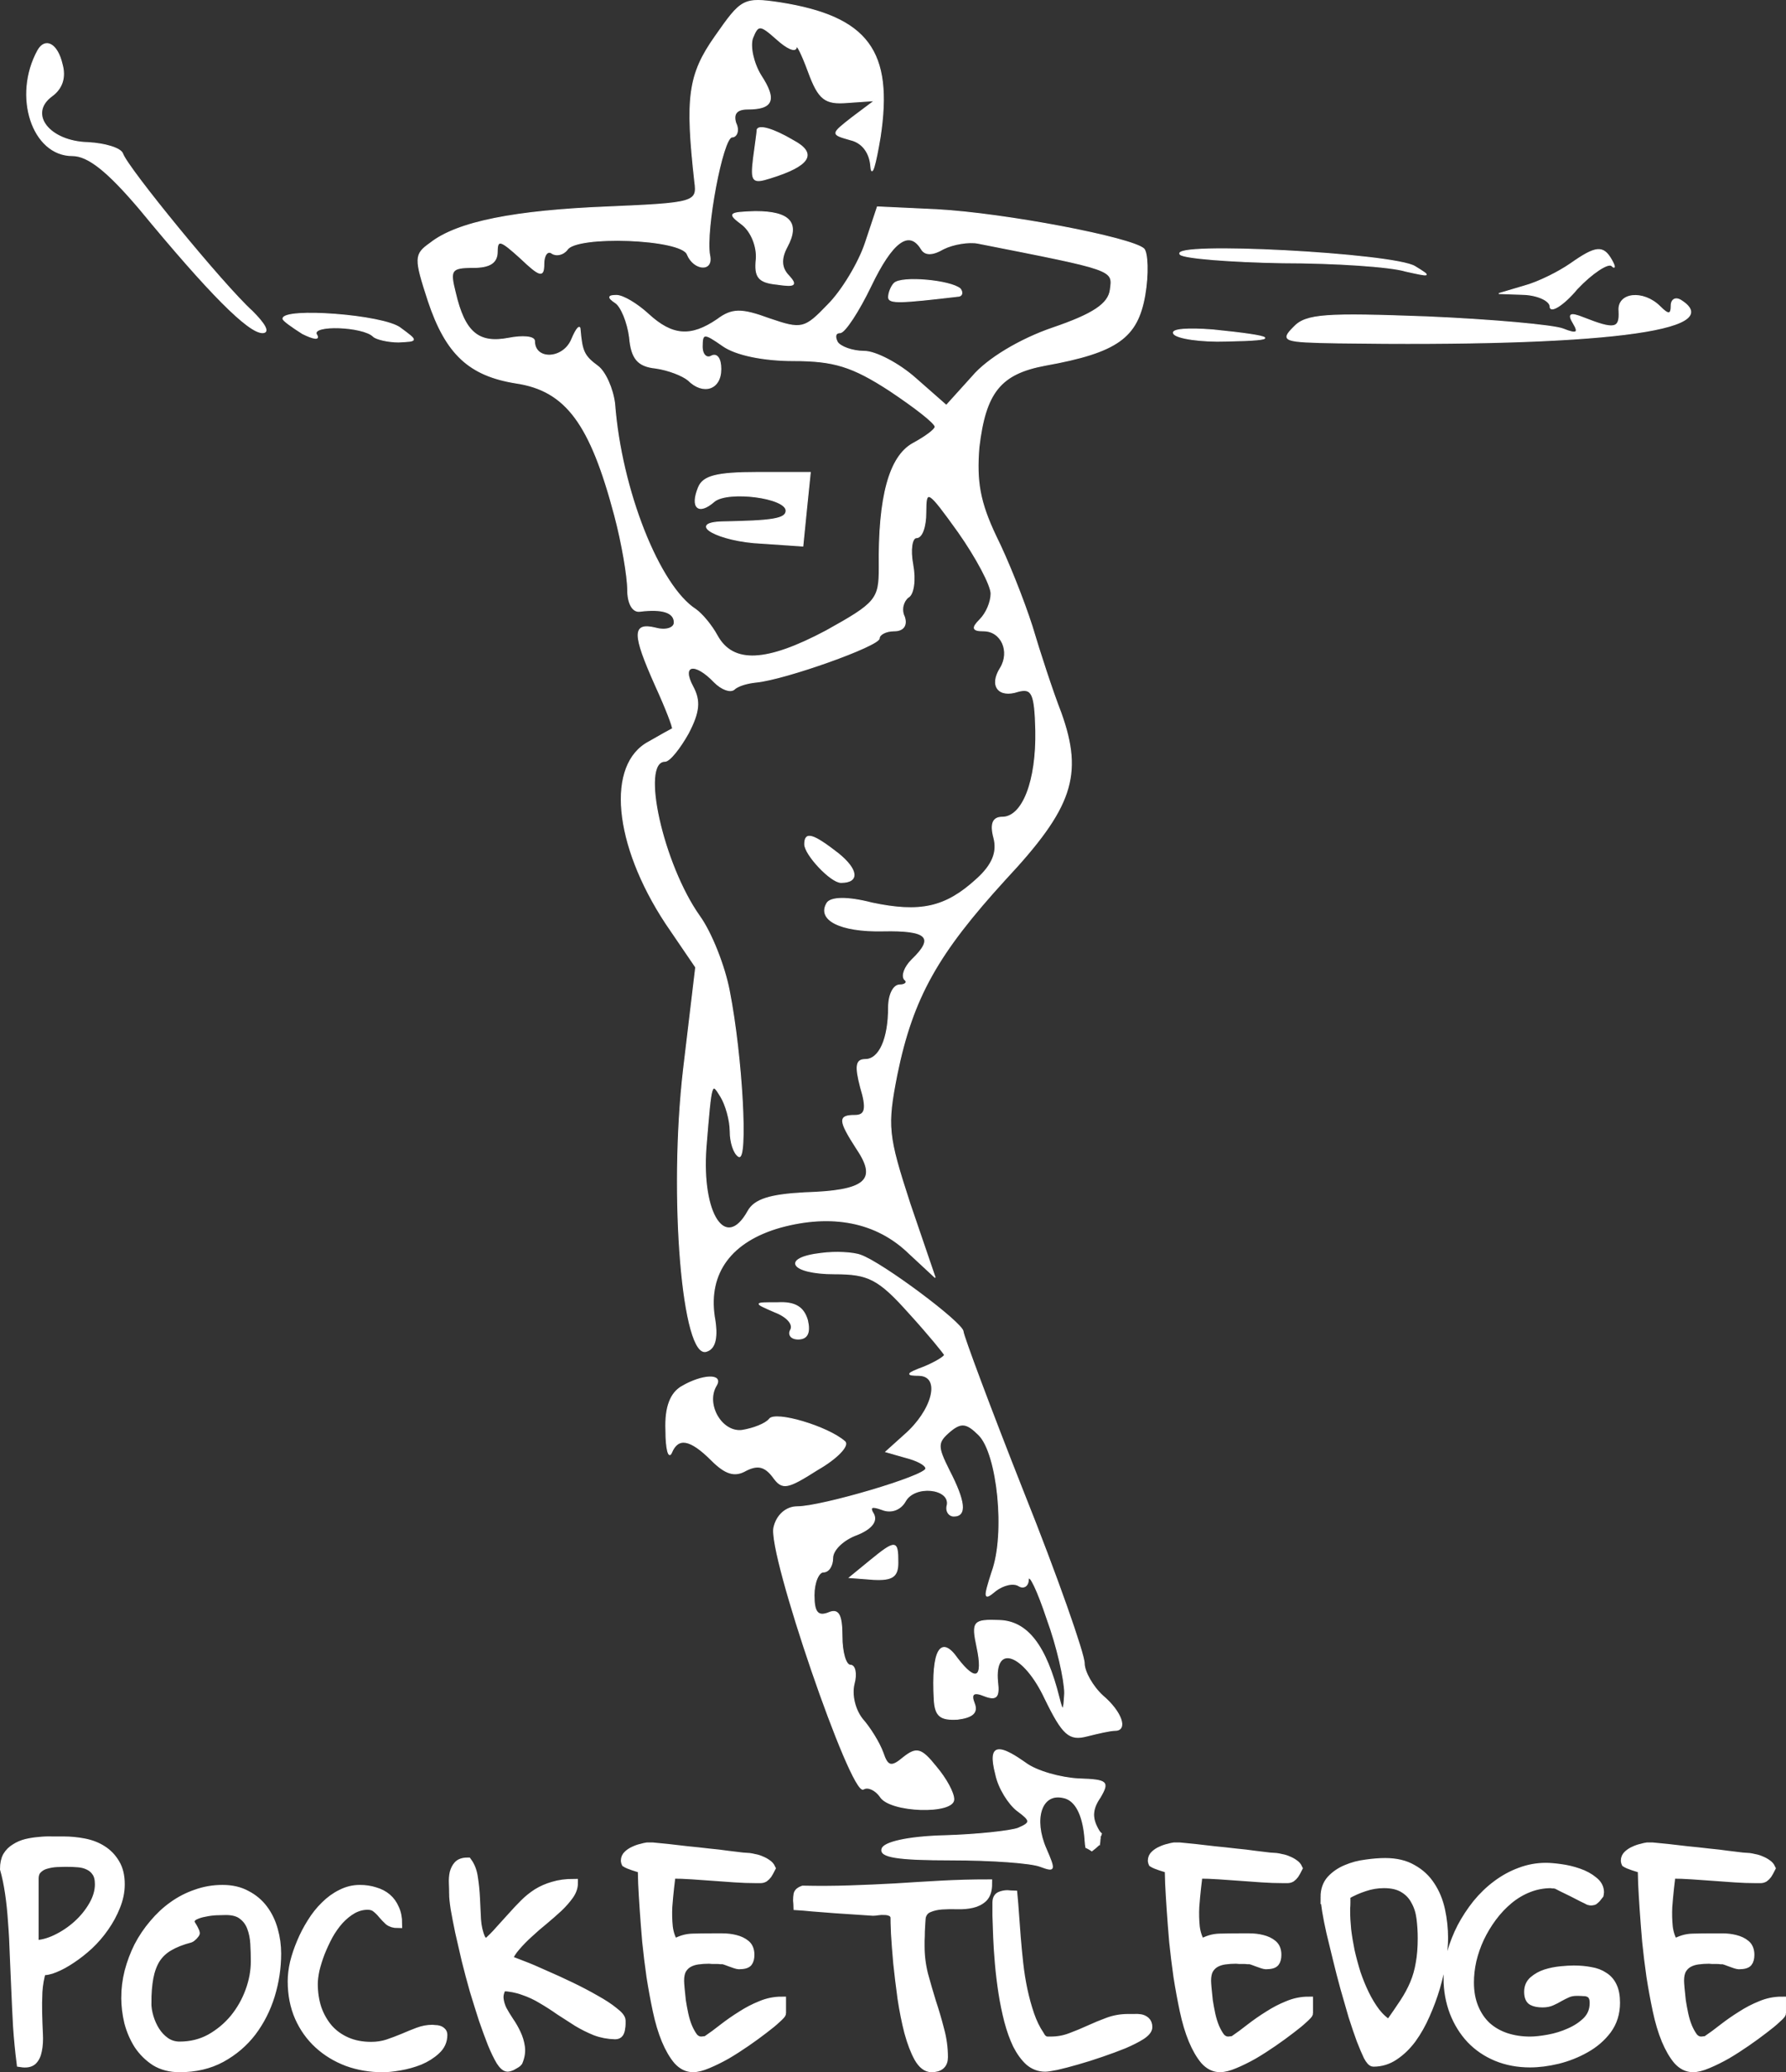 <?xml version="1.0" encoding="UTF-8" standalone="no"?>
<svg
   version="1.0"
   width="191.691pt"
   height="222.383pt"
   viewBox="0 0 191.691 222.383"
   preserveAspectRatio="xMidYMid"
   id="svg17"
   sodipodi:docname="pocketledge-logo-v2-white.svg"
   inkscape:version="1.3.2 (091e20e, 2023-11-25)"
   xmlns:inkscape="http://www.inkscape.org/namespaces/inkscape"
   xmlns:sodipodi="http://sodipodi.sourceforge.net/DTD/sodipodi-0.dtd"
   xmlns="http://www.w3.org/2000/svg"
   xmlns:svg="http://www.w3.org/2000/svg">
  <rect x="0" y="0" width="191.691" height="222.383" fill="#333333" stroke="none"/>
  <defs
     id="defs17" />
  <sodipodi:namedview
     id="namedview17"
     pagecolor="#ffffff"
     bordercolor="#000000"
     borderopacity="0.25"
     inkscape:showpageshadow="2"
     inkscape:pageopacity="0.0"
     inkscape:pagecheckerboard="true"
     inkscape:deskcolor="#d1d1d1"
     inkscape:document-units="pt"
     inkscape:zoom="2.4472222"
     inkscape:cx="177.75256"
     inkscape:cy="158.75142"
     inkscape:window-width="1920"
     inkscape:window-height="1117"
     inkscape:window-x="2256"
     inkscape:window-y="0"
     inkscape:window-maximized="1"
     inkscape:current-layer="svg17" />
  <g
     transform="matrix(0.1,0,0,-0.1,-52.631,256.703)"
     fill="#000000"
     stroke="none"
     id="g17"
     style="fill:#ffffff;fill-opacity:1;stroke:#ffffff;stroke-opacity:1">
    <path
       d="m 1294,2528 c -29,-41 -32,-66 -22,-156 3,-22 0,-23 -93,-27 -100,-4 -162,-16 -191,-39 -17,-12 -17,-16 -2,-62 19,-57 44,-80 94,-88 54,-8 80,-44 106,-142 8,-30 14,-66 14,-80 0,-14 5,-24 13,-23 24,3 37,-1 37,-12 0,-6 -9,-9 -20,-6 -25,6 -25,-6 0,-62 11,-24 19,-45 18,-46 -2,-1 -13,-7 -25,-14 -46,-24 -38,-110 18,-195 l 32,-47 -13,-109 c -16,-137 -1,-314 25,-303 9,3 12,15 8,37 -7,47 18,81 71,96 55,15 103,6 138,-28 l 28,-26 -27,79 c -24,74 -25,83 -14,139 17,83 44,130 116,209 72,77 84,112 60,179 -9,23 -23,66 -31,93 -9,28 -26,71 -39,97 -17,36 -21,58 -18,95 7,59 23,79 71,88 78,14 99,30 107,75 4,23 3,46 -1,50 -13,12 -149,38 -222,42 l -64,3 -13,-39 c -7,-21 -25,-51 -40,-66 -25,-26 -28,-27 -63,-15 -30,11 -40,11 -56,-1 -28,-19 -48,-18 -74,6 -12,11 -27,20 -34,20 -9,0 -10,-2 -1,-8 6,-4 13,-21 15,-37 2,-23 9,-31 28,-33 14,-2 29,-8 35,-13 16,-16 35,-10 35,12 0,11 -4,17 -10,14 -5,-3 -10,1 -10,10 0,15 2,15 22,1 14,-10 44,-16 76,-16 43,0 63,-6 103,-32 27,-18 49,-35 49,-39 0,-3 -11,-11 -24,-18 -25,-14 -37,-57 -36,-133 0,-34 -3,-38 -57,-68 -64,-34 -100,-36 -117,-5 -6,11 -16,23 -23,28 -39,25 -80,128 -87,221 -2,16 -10,34 -18,40 -15,11 -17,16 -19,39 0,6 -4,2 -9,-10 -9,-22 -40,-23 -40,-2 0,5 -13,6 -28,3 -32,-6 -47,6 -57,49 -6,24 -5,27 19,27 18,0 26,5 26,17 0,14 4,12 25,-7 21,-20 25,-21 25,-6 0,9 4,15 9,11 5,-3 12,-1 16,4 9,16 123,12 129,-5 7,-17 28,-19 24,-1 -5,26 14,127 24,127 5,0 8,7 4,15 -3,10 1,15 13,15 27,0 31,10 14,36 -8,13 -12,31 -9,40 6,15 8,15 26,-1 11,-10 20,-14 21,-9 0,5 6,-7 13,-26 11,-30 18,-35 42,-33 l 29,2 -24,-18 c -23,-18 -23,-18 -2,-24 13,-3 21,-14 22,-29 1,-12 5,2 10,32 14,92 -13,129 -107,144 -40,6 -42,4 -70,-36 z m 221,-228 c 4,-7 12,-7 24,0 10,5 27,8 37,6 147,-29 145,-28 142,-50 -2,-15 -18,-26 -62,-41 -35,-12 -70,-33 -86,-52 l -28,-31 -33,29 c -18,16 -43,29 -55,29 -13,0 -26,5 -29,10 -3,6 -2,10 3,10 5,0 20,23 33,50 23,48 41,61 54,40 z m 75,-370 c 0,-9 -5,-21 -12,-28 -9,-9 -8,-12 4,-12 19,0 29,-22 18,-40 -12,-19 -2,-32 19,-25 15,4 18,-2 19,-42 1,-54 -14,-93 -36,-93 -10,0 -13,-7 -9,-22 4,-15 -1,-29 -19,-45 -33,-30 -60,-36 -112,-25 -27,7 -44,6 -48,0 -11,-18 14,-31 60,-30 48,1 56,-7 31,-31 -8,-8 -11,-17 -8,-21 4,-3 1,-6 -5,-6 -7,0 -12,-11 -12,-24 0,-34 -10,-56 -25,-56 -10,0 -11,-7 -5,-30 7,-23 5,-30 -6,-30 -18,0 -18,-5 2,-36 23,-34 9,-45 -56,-47 -37,-2 -54,-7 -61,-20 -24,-43 -50,-3 -45,68 6,74 6,71 16,55 5,-8 10,-25 10,-37 0,-12 4,-24 9,-27 10,-7 4,107 -10,178 -5,26 -19,62 -32,80 -39,55 -64,166 -37,166 5,0 16,14 25,30 12,23 13,35 5,50 -13,24 2,27 23,5 8,-8 17,-11 21,-8 4,4 14,7 24,8 31,3 132,39 132,47 0,4 7,8 16,8 10,0 14,6 11,15 -4,8 -1,17 4,21 6,3 8,19 5,35 -3,16 -1,29 4,29 6,0 10,12 10,27 0,26 2,25 35,-21 19,-27 35,-57 35,-66 z"
       id="path1"
       style="fill:#ffffff;fill-opacity:1;stroke:#ffffff;stroke-opacity:1" />
    <path
       d="m 1486,2263 c -3,-3 -6,-10 -6,-15 0,-7 14,-6 74,1 5,0 6,4 3,8 -10,9 -63,14 -71,6 z"
       id="path2"
       style="fill:#ffffff;fill-opacity:1;stroke:#ffffff;stroke-opacity:1" />
    <path
       d="m 1390,1661 c 0,-11 28,-41 39,-41 20,0 18,14 -3,31 -27,21 -36,24 -36,10 z"
       id="path3"
       style="fill:#ffffff;fill-opacity:1;stroke:#ffffff;stroke-opacity:1" />
    <path
       d="m 567,2513 c -27,-49 -6,-113 37,-113 17,0 38,-17 72,-57 75,-91 117,-133 132,-133 8,0 3,9 -11,23 -31,28 -134,154 -139,169 -2,6 -19,11 -37,12 -42,1 -65,31 -39,50 11,8 15,20 11,34 -5,22 -18,29 -26,15 z"
       id="path4"
       style="fill:#ffffff;fill-opacity:1;stroke:#ffffff;stroke-opacity:1" />
    <path
       d="m 1339,2428 c 0,-2 -2,-16 -4,-31 -3,-25 -1,-27 18,-21 42,13 51,26 25,40 -22,13 -37,17 -39,12 z"
       id="path5"
       style="fill:#ffffff;fill-opacity:1;stroke:#ffffff;stroke-opacity:1" />
    <path
       d="m 1323,2326 c 10,-8 16,-24 15,-37 -2,-19 2,-25 22,-27 20,-3 22,-1 13,9 -8,8 -9,18 -2,31 14,26 3,38 -34,38 -29,-1 -30,-2 -14,-14 z"
       id="path6"
       style="fill:#ffffff;fill-opacity:1;stroke:#ffffff;stroke-opacity:1" />
    <path
       d="m 1793,2294 c 4,-4 53,-8 110,-9 56,0 116,-4 132,-9 27,-6 28,-6 10,5 -22,14 -265,27 -252,13 z"
       id="path7"
       style="fill:#ffffff;fill-opacity:1;stroke:#ffffff;stroke-opacity:1" />
    <path
       d="m 2212,2284 c -13,-9 -35,-20 -50,-24 l -27,-8 28,-1 c 15,-1 27,-7 27,-13 0,-7 14,1 29,19 16,17 33,28 37,25 4,-4 4,-1 0,6 -9,16 -17,15 -44,-4 z"
       id="path8"
       style="fill:#ffffff;fill-opacity:1;stroke:#ffffff;stroke-opacity:1" />
    <path
       d="m 2264,2233 c 1,-19 -5,-20 -38,-7 -15,6 -17,4 -11,-6 6,-10 4,-12 -11,-6 -10,4 -76,10 -146,13 -108,4 -130,3 -143,-11 -15,-15 -11,-16 47,-17 279,-4 421,13 368,46 -5,3 -10,1 -10,-6 0,-10 -3,-10 -12,-1 -18,18 -46,15 -44,-5 z"
       id="path9"
       style="fill:#ffffff;fill-opacity:1;stroke:#ffffff;stroke-opacity:1" />
    <path
       d="m 830,2225 c 0,-2 10,-9 21,-16 12,-6 19,-7 15,-1 -6,11 50,9 61,-2 3,-3 16,-6 27,-6 21,1 21,1 2,15 -18,14 -126,22 -126,10 z"
       id="path10"
       style="fill:#ffffff;fill-opacity:1;stroke:#ffffff;stroke-opacity:1" />
    <path
       d="m 1786,2209 c 3,-5 29,-9 57,-8 59,1 54,5 -15,12 -26,2 -45,1 -42,-4 z"
       id="path11"
       style="fill:#ffffff;fill-opacity:1;stroke:#ffffff;stroke-opacity:1" />
    <path
       d="m 1276,2044 c -9,-22 0,-30 17,-15 15,12 77,4 77,-10 0,-9 -15,-11 -68,-12 -40,-1 -5,-21 42,-23 l 44,-3 4,40 4,39 h -57 c -44,0 -58,-4 -63,-16 z"
       id="path12"
       style="fill:#ffffff;fill-opacity:1;stroke:#ffffff;stroke-opacity:1" />
    <path
       d="m 1408,1222 c -44,-5 -33,-22 14,-22 36,0 47,-5 80,-42 21,-23 38,-44 38,-45 0,-2 -10,-8 -22,-13 -19,-7 -20,-9 -5,-9 24,-1 14,-38 -16,-64 l -20,-18 21,-6 c 12,-3 22,-8 22,-12 0,-8 -112,-41 -138,-41 -12,0 -22,-9 -25,-22 -7,-27 83,-289 96,-281 5,3 13,-1 18,-8 10,-17 79,-19 79,-3 0,7 -8,22 -19,35 -16,20 -21,21 -35,10 -13,-11 -17,-10 -22,5 -4,11 -14,27 -22,36 -8,10 -12,26 -9,38 3,11 1,20 -4,20 -5,0 -9,14 -9,31 0,24 -4,30 -15,25 -11,-4 -15,1 -15,19 0,14 5,25 10,25 6,0 10,7 10,15 0,9 12,20 26,25 15,6 22,14 18,22 -5,8 -2,9 9,5 10,-4 20,0 25,9 10,18 48,14 45,-4 -2,-7 2,-12 7,-12 14,0 12,16 -5,49 -13,26 -13,30 1,42 12,10 18,9 31,-4 20,-20 29,-106 14,-147 -9,-28 -9,-31 4,-20 8,6 19,9 25,5 5,-3 10,0 10,7 1,7 10,-12 20,-42 11,-30 19,-66 19,-80 -1,-20 -2,-21 -6,-5 -14,56 -34,82 -64,83 -28,1 -30,-1 -24,-29 7,-33 -1,-38 -21,-12 -18,26 -28,9 -25,-44 1,-18 7,-22 25,-21 16,2 22,7 18,17 -4,10 -1,13 11,8 13,-5 16,-1 14,15 -4,42 28,31 51,-18 19,-39 26,-45 45,-40 12,3 25,6 30,6 14,0 7,20 -13,37 -11,10 -20,26 -20,35 0,10 -29,93 -65,183 -36,91 -65,169 -65,173 0,9 -87,74 -110,82 -8,3 -27,4 -42,2 z"
       id="path13"
       style="fill:#ffffff;fill-opacity:1;stroke:#ffffff;stroke-opacity:1" />
    <path
       d="m 1358,1159 c 13,-5 20,-13 17,-19 -3,-5 0,-10 8,-10 10,0 13,7 10,20 -4,14 -13,20 -32,19 -26,0 -26,0 -3,-10 z"
       id="path14"
       style="fill:#ffffff;fill-opacity:1;stroke:#ffffff;stroke-opacity:1" />
    <path
       d="m 1258,1079 c -12,-7 -18,-22 -17,-47 0,-20 3,-31 6,-24 7,17 20,15 43,-8 15,-15 25,-18 37,-11 12,6 20,5 29,-7 10,-14 15,-13 48,8 21,12 34,26 29,30 -18,16 -75,33 -81,24 -4,-5 -17,-10 -29,-12 -22,-3 -40,28 -28,48 8,13 -15,12 -37,-1 z"
       id="path15"
       style="fill:#ffffff;fill-opacity:1;stroke:#ffffff;stroke-opacity:1" />
    <path
       d="m 1460,892 -22,-18 26,-2 c 20,-1 26,3 26,18 0,24 -2,25 -30,2 z"
       id="path16"
       style="fill:#ffffff;fill-opacity:1;stroke:#ffffff;stroke-opacity:1" />
    <path
       id="path17"
       d="m 1599.463,689.253 c -0.532,0.029 -1.036,0.02 -1.509,-0.029 -6.613,-0.696 -7.334,-9.268 -2.959,-26.221 3,-15 13.998,-32.009 22.998,-39.009 14.998,-11 15.011,-12.999 1.011,-18.999 -8,-3 -44.001,-6.998 -78.999,-7.998 -39,-1 -65.002,-7.004 -67.002,-14.004 -3,-9 17.006,-11.997 74.004,-11.997 43,0 85.993,-3.002 95.991,-7.002 16,-6 16.006,-4 6.006,18.999 -14,31.999 -4.995,60.005 18.003,55.005 12,-2 19.998,-15.002 22.998,-37.002 0.953,-6.669 0.856,-12.123 1.743,-16.655 0.45,-0.175 0.905,-0.384 1.377,-0.63 1.365,-0.71 2.724,-1.433 3.999,-2.3 0.341,-0.235 0.674,-0.478 1.011,-0.718 2.758,2.033 5.357,4.236 7.808,6.606 -0.317,0.307 -0.044,1.033 0.703,2.109 0.053,0.42 0.099,0.84 0.146,1.26 0.044,1.28 0.174,2.528 0.396,3.765 v 0.146 c -0.01,0.093 -0.01,0.185 -0.015,0.278 -0.039,0.494 -0.056,0.98 -0.029,1.479 0.031,10e-4 0.057,-10e-4 0.088,0 0.078,0.343 0.242,0.542 0.542,0.615 0.161,0.578 0.329,1.155 0.527,1.729 0.069,0.176 0.137,0.351 0.205,0.527 -1.047,0.873 -1.885,1.806 -2.505,2.798 -8,13 -8.004,22.991 0.996,35.991 10,17 8.002,18.995 -22.998,19.995 -19,1 -44.999,8.007 -56.997,17.007 -11.625,8.25 -20.153,12.987 -25.855,14.048 -0.594,0.11 -1.153,0.176 -1.685,0.205 z M 1705.942,587.3 c 0.089,-0.086 0.229,-0.129 0.396,-0.161 0.029,0.215 0.059,0.43 0.088,0.645 -0.163,-0.159 -0.32,-0.325 -0.483,-0.483 z"
       style="fill:#ffffff;fill-opacity:1;stroke:#ffffff;stroke-opacity:1" />
  </g>
  <path
     d="m 0.47,200.571 q 0,-0.835 0.296,-1.374 0.323,-0.539 0.862,-0.862 0.539,-0.35 1.186,-0.512 0.674,-0.162 1.374,-0.216 0.728,-0.081 1.401,-0.054 0.674,0 1.24,0 1.105,0 2.21,0.216 1.105,0.216 1.94,0.754 0.862,0.539 1.401,1.455 0.539,0.889 0.539,2.237 0,1.186 -0.485,2.371 -0.458,1.159 -1.213,2.237 -0.728,1.051 -1.671,1.94 -0.943,0.862 -1.886,1.482 -0.916,0.62 -1.778,0.97 -0.835,0.35 -1.401,0.269 -0.323,1.051 -0.404,2.263 -0.054,1.186 -0.027,2.344 0.027,1.132 0.081,2.183 0.054,1.024 -0.108,1.778 -0.135,0.728 -0.539,1.105 -0.404,0.35 -1.24,0.216 Q 2.006,219.46 1.872,217.493 1.764,215.526 1.683,213.586 1.602,211.646 1.521,209.814 1.467,207.955 1.333,206.284 1.225,204.613 1.009,203.158 0.794,201.703 0.47,200.571 Z m 6.656,-0.701 q -0.404,0 -0.997,0.027 -0.593,0.027 -1.159,0.189 -0.539,0.135 -0.916,0.512 -0.377,0.35 -0.377,1.024 v 7.06 q 1.105,0 2.344,-0.593 1.24,-0.593 2.263,-1.509 1.024,-0.916 1.698,-2.075 0.674,-1.159 0.674,-2.29 0,-0.835 -0.323,-1.293 -0.296,-0.458 -0.808,-0.701 -0.485,-0.243 -1.105,-0.296 -0.62,-0.054 -1.293,-0.054 z m 6.359,14.497 q 0,-1.374 0.35,-2.775 0.377,-1.428 1.024,-2.722 0.674,-1.293 1.617,-2.398 0.943,-1.132 2.075,-1.94 1.159,-0.835 2.506,-1.293 1.347,-0.485 2.829,-0.485 1.482,0 2.56,0.593 1.105,0.566 1.832,1.536 0.728,0.97 1.078,2.237 0.35,1.24 0.35,2.533 0,2.263 -0.674,4.473 -0.674,2.183 -1.994,3.934 -1.32,1.725 -3.287,2.802 -1.94,1.051 -4.473,1.051 -1.509,0 -2.614,-0.674 -1.078,-0.701 -1.805,-1.778 -0.701,-1.105 -1.051,-2.425 -0.323,-1.347 -0.323,-2.668 z m 2.29,0.593 q 0,0.728 0.243,1.536 0.243,0.808 0.674,1.482 0.431,0.674 1.078,1.132 0.674,0.458 1.509,0.458 1.805,0 3.287,-0.808 1.482,-0.835 2.56,-2.129 1.078,-1.32 1.671,-2.937 0.593,-1.617 0.593,-3.207 0,-0.916 -0.054,-1.886 -0.054,-0.97 -0.35,-1.751 -0.296,-0.808 -0.943,-1.293 -0.62,-0.512 -1.805,-0.512 -0.377,0 -1.024,0.027 -0.62,0.027 -1.24,0.162 -0.62,0.108 -1.105,0.35 -0.458,0.243 -0.458,0.674 0,0.054 0.081,0.243 0.108,0.162 0.216,0.35 0.108,0.189 0.189,0.377 0.081,0.162 0.081,0.216 0,0.054 -0.216,0.296 -0.216,0.216 -0.35,0.269 -1.347,0.35 -2.263,0.889 -0.889,0.512 -1.428,1.347 -0.512,0.835 -0.728,1.994 -0.216,1.159 -0.216,2.722 z m 15.575,-2.344 q 0,-0.916 0.243,-1.994 0.269,-1.078 0.728,-2.156 0.458,-1.105 1.105,-2.129 0.647,-1.051 1.455,-1.832 0.808,-0.808 1.751,-1.266 0.943,-0.485 1.994,-0.485 0.862,0 1.617,0.243 0.754,0.216 1.293,0.674 0.539,0.458 0.835,1.159 0.323,0.674 0.323,1.617 -0.593,0 -0.97,-0.296 -0.35,-0.323 -0.674,-0.701 -0.296,-0.377 -0.674,-0.674 -0.35,-0.296 -0.916,-0.296 -0.835,0 -1.617,0.431 -0.754,0.431 -1.428,1.159 -0.647,0.728 -1.159,1.644 -0.485,0.916 -0.862,1.859 -0.35,0.916 -0.566,1.805 -0.189,0.889 -0.189,1.536 0,1.401 0.404,2.641 0.431,1.213 1.213,2.129 0.781,0.889 1.94,1.401 1.159,0.512 2.641,0.512 0.943,0 1.778,-0.269 0.862,-0.296 1.644,-0.62 0.808,-0.35 1.59,-0.647 0.781,-0.296 1.563,-0.296 0.108,0 0.296,0.027 0.216,0 0.377,0.054 0.189,0.054 0.323,0.189 0.135,0.108 0.135,0.35 0,0.97 -0.754,1.644 -0.728,0.674 -1.751,1.105 -1.024,0.404 -2.129,0.593 -1.105,0.189 -1.805,0.189 -2.048,0 -3.826,-0.647 -1.778,-0.674 -3.099,-1.886 -1.32,-1.213 -2.075,-2.91 -0.754,-1.725 -0.754,-3.853 z m 17.326,-9.404 q 0,-0.512 -0.027,-1.105 -0.027,-0.593 0.081,-1.105 0.135,-0.512 0.431,-0.835 0.323,-0.35 1.024,-0.35 0.512,0.701 0.647,1.751 0.162,1.024 0.216,2.183 0.054,1.132 0.108,2.263 0.081,1.132 0.458,1.994 0.027,0.108 0.243,0.323 0.243,0.189 0.323,0.243 0.808,-0.701 1.455,-1.455 0.674,-0.754 1.32,-1.455 0.647,-0.728 1.293,-1.374 0.647,-0.647 1.401,-1.132 0.781,-0.485 1.725,-0.754 0.97,-0.296 2.183,-0.296 0,0.647 -0.458,1.293 -0.458,0.647 -1.159,1.32 -0.701,0.647 -1.536,1.347 -0.835,0.674 -1.617,1.401 -0.781,0.701 -1.401,1.428 -0.62,0.701 -0.889,1.428 0.458,0.108 1.509,0.539 1.078,0.404 2.425,1.024 1.374,0.593 2.829,1.293 1.455,0.701 2.668,1.401 1.213,0.674 1.967,1.293 0.781,0.593 0.781,0.97 0,0.081 0,0.35 0,0.243 -0.054,0.512 -0.027,0.269 -0.162,0.485 -0.135,0.189 -0.431,0.189 -1.132,-0.027 -2.129,-0.404 -0.997,-0.404 -1.94,-0.97 -0.943,-0.593 -1.886,-1.213 -0.916,-0.647 -1.886,-1.213 -0.97,-0.593 -2.021,-0.943 -1.024,-0.377 -2.237,-0.431 -0.404,0.647 -0.35,1.266 0.054,0.593 0.35,1.213 0.323,0.593 0.754,1.24 0.431,0.62 0.754,1.32 0.323,0.674 0.431,1.428 0.108,0.754 -0.243,1.59 -0.054,0.081 -0.216,0.189 -0.135,0.081 -0.323,0.189 -0.162,0.108 -0.35,0.162 -0.189,0.054 -0.243,0.054 -0.35,0 -0.781,-0.674 -0.404,-0.674 -0.889,-1.832 -0.458,-1.159 -0.97,-2.641 -0.485,-1.509 -0.97,-3.099 -0.458,-1.617 -0.862,-3.234 -0.377,-1.644 -0.701,-3.045 -0.296,-1.428 -0.485,-2.506 -0.162,-1.078 -0.162,-1.617 z m 20.236,-2.722 q -0.135,0 -0.404,-0.054 -0.243,-0.081 -0.512,-0.162 -0.269,-0.108 -0.512,-0.189 -0.243,-0.108 -0.323,-0.162 -0.027,-0.054 -0.027,-0.108 -0.027,-0.054 -0.027,-0.135 0,-0.377 0.296,-0.647 0.296,-0.269 0.674,-0.431 0.404,-0.189 0.781,-0.269 0.377,-0.108 0.593,-0.135 h 0.323 0.269 q 0.647,0.054 1.644,0.162 0.997,0.108 2.102,0.243 1.132,0.108 2.263,0.243 1.159,0.108 2.075,0.243 0.943,0.108 1.563,0.189 0.647,0.054 0.754,0.054 0.216,0.027 0.539,0.108 0.35,0.054 0.701,0.216 0.35,0.135 0.647,0.35 0.296,0.189 0.431,0.485 -0.216,0.431 -0.377,0.674 -0.162,0.216 -0.35,0.35 -0.189,0.108 -0.404,0.108 -0.189,0 -0.485,0 -1.132,0 -2.29,-0.081 -1.132,-0.081 -2.263,-0.162 -1.132,-0.081 -2.29,-0.162 -1.132,-0.081 -2.29,-0.081 0,0.485 -0.135,1.455 -0.108,0.97 -0.189,2.048 -0.054,1.078 0.054,2.156 0.135,1.051 0.62,1.778 0.943,-0.566 1.967,-0.593 1.024,-0.027 2.075,-0.027 0.458,0 1.159,0 0.701,0 1.347,0.162 0.674,0.162 1.132,0.539 0.458,0.377 0.458,1.132 0,0.539 -0.216,0.808 -0.216,0.269 -0.997,0.269 -0.081,0 -0.35,-0.081 -0.243,-0.081 -0.539,-0.189 -0.269,-0.108 -0.512,-0.189 -0.243,-0.081 -0.323,-0.081 -0.027,0 -0.216,0 -0.162,-0.027 -0.404,-0.027 -0.243,0 -0.485,0 -0.216,-0.027 -0.35,-0.027 -0.62,0 -1.213,0.081 -0.566,0.081 -0.997,0.323 -0.431,0.243 -0.701,0.701 -0.243,0.458 -0.243,1.186 0,0.243 0.054,0.835 0.054,0.593 0.135,1.32 0.108,0.701 0.269,1.455 0.162,0.754 0.431,1.401 0.269,0.62 0.593,1.051 0.35,0.404 0.835,0.404 0.054,0 0.269,-0.027 0.216,-0.027 0.269,-0.027 0.916,-0.62 1.832,-1.347 0.943,-0.728 1.94,-1.347 0.997,-0.647 2.075,-1.078 1.078,-0.458 2.237,-0.458 v 1.32 q 0,0.108 -0.539,0.593 -0.512,0.485 -1.374,1.132 -0.835,0.647 -1.886,1.374 -1.051,0.728 -2.102,1.347 -1.051,0.593 -2.021,0.997 -0.943,0.404 -1.59,0.404 -0.916,0 -1.644,-0.808 -0.701,-0.835 -1.266,-2.183 -0.566,-1.374 -0.943,-3.153 -0.377,-1.778 -0.674,-3.665 -0.269,-1.886 -0.458,-3.745 -0.162,-1.886 -0.269,-3.476 -0.108,-1.59 -0.162,-2.748 -0.027,-1.186 -0.054,-1.644 z m 27.135,5.201 q -0.108,-0.377 -0.431,-0.512 -0.296,-0.135 -0.674,-0.135 -0.35,-0.027 -0.701,0.027 -0.35,0.054 -0.539,0.054 -0.458,-0.027 -1.59,-0.108 -1.132,-0.081 -2.452,-0.162 -1.293,-0.108 -2.425,-0.189 -1.132,-0.108 -1.59,-0.135 0,-0.054 -0.027,-0.269 -0.027,-0.216 -0.027,-0.296 0,-0.377 0.054,-0.674 0.081,-0.296 0.539,-0.458 2.533,0.054 4.985,-0.027 2.479,-0.081 4.931,-0.216 2.479,-0.162 4.931,-0.296 2.479,-0.135 4.985,-0.135 0,1.024 -0.485,1.509 -0.485,0.458 -1.213,0.62 -0.701,0.162 -1.563,0.135 -0.862,-0.027 -1.671,0.027 -0.781,0.054 -1.401,0.323 -0.593,0.243 -0.781,0.916 -0.027,0.162 -0.054,0.62 -0.027,0.458 -0.054,0.97 0,0.512 -0.027,0.97 0,0.431 0,0.62 0,1.536 0.377,3.045 0.404,1.482 0.862,2.964 0.485,1.455 0.862,2.937 0.404,1.455 0.404,2.964 0,1.132 -1.293,1.132 -0.781,0 -1.401,-1.078 -0.593,-1.078 -1.051,-2.748 -0.431,-1.671 -0.728,-3.638 -0.269,-1.967 -0.458,-3.772 -0.162,-1.805 -0.243,-3.18 -0.054,-1.374 -0.054,-1.805 z m 10.94,-1.509 q 0,-0.539 0.35,-0.701 0.377,-0.162 0.808,-0.162 0.081,0 0.296,0.027 0.243,0.027 0.296,0.027 0.081,0.835 0.162,2.021 0.081,1.159 0.189,2.533 0.108,1.347 0.269,2.802 0.162,1.455 0.458,2.856 0.296,1.374 0.728,2.641 0.431,1.24 1.051,2.156 0.135,0.243 0.243,0.377 0.135,0.108 0.243,0.189 0.135,0.054 0.296,0.081 0.162,0 0.404,0 1.105,0 2.102,-0.377 1.024,-0.377 2.021,-0.835 0.997,-0.458 2.021,-0.835 1.024,-0.377 2.156,-0.377 0.243,0 0.62,0 0.377,-0.027 0.701,0.027 0.323,0.054 0.566,0.269 0.243,0.216 0.243,0.647 0,0.404 -0.728,0.889 -0.728,0.458 -1.859,0.943 -1.132,0.458 -2.479,0.916 -1.32,0.458 -2.56,0.808 -1.213,0.35 -2.156,0.566 -0.943,0.189 -1.24,0.189 -0.97,0 -1.725,-0.647 -0.728,-0.674 -1.293,-1.778 -0.539,-1.132 -0.916,-2.56 -0.377,-1.455 -0.62,-3.018 -0.243,-1.563 -0.377,-3.099 -0.135,-1.536 -0.189,-2.856 -0.054,-1.32 -0.081,-2.317 0,-0.997 0,-1.401 z m 18.485,-3.692 q -0.135,0 -0.404,-0.054 -0.243,-0.081 -0.512,-0.162 -0.269,-0.108 -0.512,-0.189 -0.243,-0.108 -0.323,-0.162 -0.027,-0.054 -0.027,-0.108 -0.027,-0.054 -0.027,-0.135 0,-0.377 0.296,-0.647 0.296,-0.269 0.674,-0.431 0.404,-0.189 0.781,-0.269 0.377,-0.108 0.593,-0.135 h 0.323 0.269 q 0.647,0.054 1.644,0.162 0.997,0.108 2.102,0.243 1.132,0.108 2.263,0.243 1.159,0.108 2.075,0.243 0.943,0.108 1.563,0.189 0.647,0.054 0.754,0.054 0.216,0.027 0.539,0.108 0.35,0.054 0.701,0.216 0.35,0.135 0.647,0.35 0.296,0.189 0.431,0.485 -0.216,0.431 -0.377,0.674 -0.162,0.216 -0.35,0.35 -0.189,0.108 -0.404,0.108 -0.189,0 -0.485,0 -1.132,0 -2.29,-0.081 -1.132,-0.081 -2.263,-0.162 -1.132,-0.081 -2.29,-0.162 -1.132,-0.081 -2.29,-0.081 0,0.485 -0.135,1.455 -0.108,0.97 -0.189,2.048 -0.054,1.078 0.054,2.156 0.135,1.051 0.62,1.778 0.943,-0.566 1.967,-0.593 1.024,-0.027 2.075,-0.027 0.458,0 1.159,0 0.701,0 1.347,0.162 0.674,0.162 1.132,0.539 0.458,0.377 0.458,1.132 0,0.539 -0.216,0.808 -0.216,0.269 -0.997,0.269 -0.081,0 -0.35,-0.081 -0.243,-0.081 -0.539,-0.189 -0.269,-0.108 -0.512,-0.189 -0.243,-0.081 -0.323,-0.081 -0.027,0 -0.216,0 -0.162,-0.027 -0.404,-0.027 -0.243,0 -0.485,0 -0.216,-0.027 -0.35,-0.027 -0.62,0 -1.213,0.081 -0.566,0.081 -0.997,0.323 -0.431,0.243 -0.701,0.701 -0.243,0.458 -0.243,1.186 0,0.243 0.054,0.835 0.054,0.593 0.135,1.32 0.108,0.701 0.269,1.455 0.162,0.754 0.431,1.401 0.269,0.62 0.593,1.051 0.35,0.404 0.835,0.404 0.054,0 0.269,-0.027 0.216,-0.027 0.269,-0.027 0.916,-0.62 1.832,-1.347 0.943,-0.728 1.94,-1.347 0.997,-0.647 2.075,-1.078 1.078,-0.458 2.237,-0.458 v 1.32 q 0,0.108 -0.539,0.593 -0.512,0.485 -1.374,1.132 -0.835,0.647 -1.886,1.374 -1.051,0.728 -2.102,1.347 -1.051,0.593 -2.021,0.997 -0.943,0.404 -1.59,0.404 -0.916,0 -1.644,-0.808 -0.701,-0.835 -1.266,-2.183 -0.566,-1.374 -0.943,-3.153 -0.377,-1.778 -0.674,-3.665 -0.269,-1.886 -0.458,-3.745 -0.162,-1.886 -0.269,-3.476 -0.108,-1.59 -0.162,-2.748 -0.027,-1.186 -0.054,-1.644 z m 16.733,3.099 q 0,-1.132 0.647,-1.859 0.674,-0.728 1.644,-1.132 0.997,-0.431 2.129,-0.566 1.132,-0.162 2.048,-0.162 1.751,0 2.937,0.701 1.213,0.674 1.94,1.805 0.754,1.132 1.078,2.614 0.323,1.482 0.323,3.018 0,1.024 -0.216,2.425 -0.216,1.374 -0.647,2.856 -0.431,1.455 -1.078,2.91 -0.62,1.428 -1.455,2.587 -0.835,1.132 -1.886,1.832 -1.024,0.701 -2.263,0.701 -0.243,0 -0.593,-0.647 -0.323,-0.674 -0.754,-1.778 -0.404,-1.105 -0.862,-2.533 -0.431,-1.455 -0.862,-2.991 -0.431,-1.563 -0.808,-3.126 -0.377,-1.563 -0.701,-2.883 -0.296,-1.32 -0.458,-2.317 -0.162,-0.997 -0.162,-1.455 z m 2.237,1.536 q 0,0.862 0.108,1.967 0.135,1.105 0.377,2.29 0.269,1.186 0.647,2.398 0.404,1.186 0.916,2.237 0.512,1.051 1.159,1.913 0.647,0.835 1.455,1.32 0.916,-1.293 1.59,-2.317 0.674,-1.024 1.105,-2.048 0.431,-1.024 0.62,-2.183 0.216,-1.159 0.216,-2.695 0,-1.105 -0.135,-2.156 -0.135,-1.051 -0.593,-1.859 -0.431,-0.835 -1.24,-1.32 -0.808,-0.512 -2.129,-0.512 -1.078,0 -2.102,0.35 -0.997,0.323 -1.94,0.862 0,0.081 -0.027,0.323 0,0.243 0,0.539 0,0.269 -0.027,0.539 0,0.243 0,0.35 z m 10.967,7.168 q 0,-1.347 0.377,-2.748 0.404,-1.401 1.078,-2.722 0.701,-1.32 1.644,-2.506 0.97,-1.186 2.129,-2.048 1.186,-0.889 2.506,-1.374 1.347,-0.512 2.775,-0.512 0.62,0 1.59,0.135 0.997,0.135 1.913,0.458 0.943,0.323 1.59,0.862 0.674,0.512 0.674,1.24 0,0.054 -0.027,0.108 0,0.027 0,0.081 -0.027,0.054 -0.027,0.108 -0.054,0.081 -0.269,0.323 -0.216,0.216 -0.296,0.269 -0.054,0.027 -0.135,0.027 -0.081,0.027 -0.162,0.027 -0.108,0 -0.162,-0.027 -0.054,0 -0.108,-0.027 -0.135,-0.081 -0.647,-0.323 -0.512,-0.269 -1.105,-0.566 -0.593,-0.296 -1.105,-0.539 -0.512,-0.269 -0.647,-0.323 -0.108,0 -0.216,-0.027 -0.081,0 -0.162,0 -0.081,-0.027 -0.135,-0.027 -1.266,0 -2.425,0.458 -1.159,0.458 -2.129,1.266 -0.97,0.808 -1.751,1.859 -0.781,1.051 -1.347,2.237 -0.539,1.159 -0.835,2.398 -0.269,1.213 -0.269,2.371 0,1.509 0.485,2.695 0.485,1.186 1.347,1.994 0.862,0.781 2.048,1.186 1.213,0.404 2.614,0.404 0.808,0 1.994,-0.216 1.186,-0.216 2.263,-0.701 1.105,-0.485 1.859,-1.24 0.754,-0.781 0.754,-1.913 0,-0.458 -0.135,-0.701 -0.135,-0.269 -0.377,-0.377 -0.243,-0.135 -0.593,-0.135 -0.35,-0.027 -0.728,-0.027 -0.593,0 -1.024,0.189 -0.431,0.189 -0.862,0.431 -0.404,0.243 -0.835,0.431 -0.404,0.189 -0.97,0.189 -0.701,0 -1.105,-0.216 -0.404,-0.216 -0.404,-0.997 0,-0.754 0.539,-1.213 0.566,-0.485 1.32,-0.728 0.781,-0.243 1.617,-0.323 0.835,-0.081 1.374,-0.081 0.97,0 1.805,0.162 0.835,0.135 1.428,0.539 0.62,0.377 0.943,1.078 0.323,0.674 0.323,1.751 0,1.671 -0.916,2.91 -0.916,1.213 -2.317,1.994 -1.374,0.781 -2.991,1.186 -1.59,0.377 -2.964,0.377 -1.94,0 -3.584,-0.674 -1.617,-0.674 -2.775,-1.886 -1.159,-1.24 -1.805,-2.91 -0.647,-1.698 -0.647,-3.638 z m 20.829,-11.802 q -0.135,0 -0.404,-0.054 -0.243,-0.081 -0.512,-0.162 -0.269,-0.108 -0.512,-0.189 -0.243,-0.108 -0.323,-0.162 -0.027,-0.054 -0.027,-0.108 -0.027,-0.054 -0.027,-0.135 0,-0.377 0.296,-0.647 0.296,-0.269 0.674,-0.431 0.404,-0.189 0.781,-0.269 0.377,-0.108 0.593,-0.135 h 0.323 0.269 q 0.647,0.054 1.644,0.162 0.997,0.108 2.102,0.243 1.132,0.108 2.263,0.243 1.159,0.108 2.075,0.243 0.943,0.108 1.563,0.189 0.647,0.054 0.754,0.054 0.216,0.027 0.539,0.108 0.35,0.054 0.701,0.216 0.35,0.135 0.647,0.35 0.296,0.189 0.431,0.485 -0.216,0.431 -0.377,0.674 -0.162,0.216 -0.35,0.35 -0.189,0.108 -0.404,0.108 -0.189,0 -0.485,0 -1.132,0 -2.29,-0.081 -1.132,-0.081 -2.263,-0.162 -1.132,-0.081 -2.29,-0.162 -1.132,-0.081 -2.29,-0.081 0,0.485 -0.135,1.455 -0.108,0.97 -0.189,2.048 -0.054,1.078 0.054,2.156 0.135,1.051 0.62,1.778 0.943,-0.566 1.967,-0.593 1.024,-0.027 2.075,-0.027 0.458,0 1.159,0 0.701,0 1.347,0.162 0.674,0.162 1.132,0.539 0.458,0.377 0.458,1.132 0,0.539 -0.216,0.808 -0.216,0.269 -0.997,0.269 -0.081,0 -0.35,-0.081 -0.243,-0.081 -0.539,-0.189 -0.269,-0.108 -0.512,-0.189 -0.243,-0.081 -0.323,-0.081 -0.027,0 -0.216,0 -0.162,-0.027 -0.404,-0.027 -0.243,0 -0.485,0 -0.216,-0.027 -0.35,-0.027 -0.62,0 -1.213,0.081 -0.566,0.081 -0.997,0.323 -0.431,0.243 -0.701,0.701 -0.243,0.458 -0.243,1.186 0,0.243 0.054,0.835 0.054,0.593 0.135,1.32 0.108,0.701 0.269,1.455 0.162,0.754 0.431,1.401 0.269,0.62 0.593,1.051 0.35,0.404 0.835,0.404 0.054,0 0.269,-0.027 0.216,-0.027 0.269,-0.027 0.916,-0.62 1.832,-1.347 0.943,-0.728 1.94,-1.347 0.997,-0.647 2.075,-1.078 1.078,-0.458 2.237,-0.458 v 1.32 q 0,0.108 -0.539,0.593 -0.512,0.485 -1.374,1.132 -0.835,0.647 -1.886,1.374 -1.051,0.728 -2.102,1.347 -1.051,0.593 -2.021,0.997 -0.943,0.404 -1.59,0.404 -0.916,0 -1.644,-0.808 -0.701,-0.835 -1.266,-2.183 -0.566,-1.374 -0.943,-3.153 -0.377,-1.778 -0.674,-3.665 -0.269,-1.886 -0.458,-3.745 -0.162,-1.886 -0.269,-3.476 -0.108,-1.59 -0.162,-2.748 -0.027,-1.186 -0.054,-1.644 z"
     id="text40"
     style="font-size:27.593px;font-family:'Gloria Hallelujah';-inkscape-font-specification:'Gloria Hallelujah';fill:#ffffff;stroke:#ffffff;stroke-width:0.941"
     aria-label="POCKETLEDGE" />
</svg>

